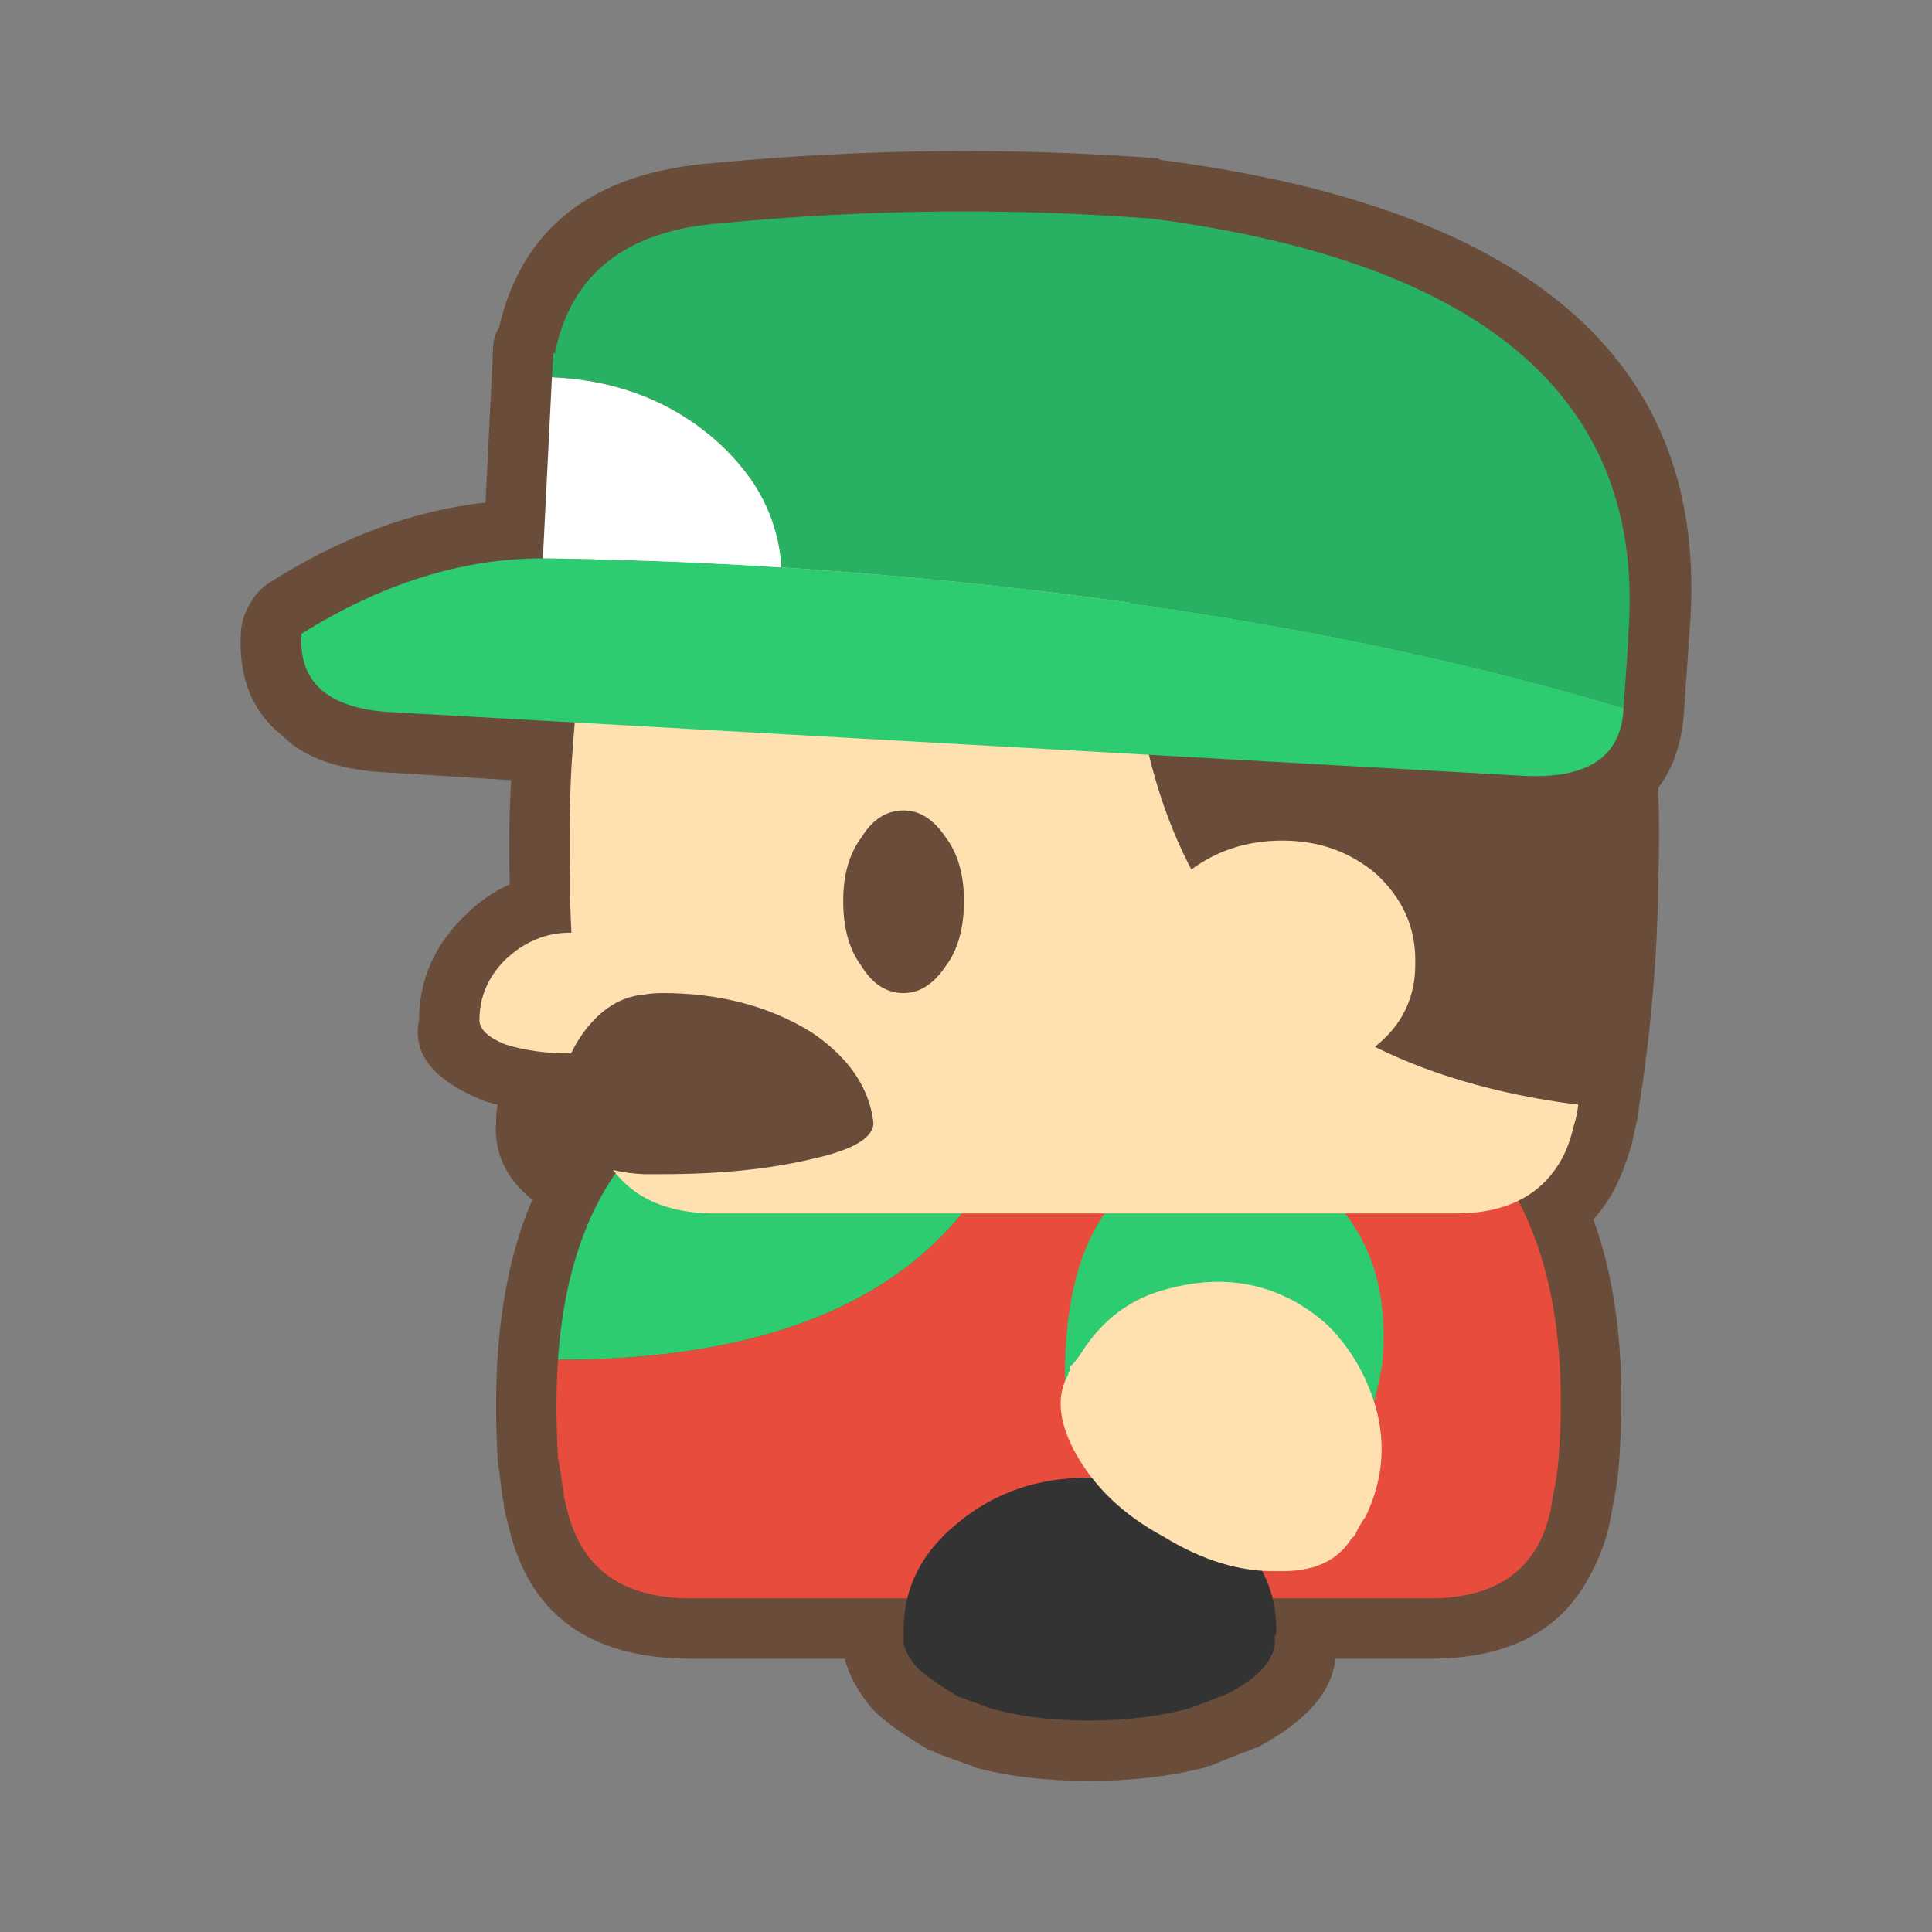 <?xml version="1.0" standalone="no"?><!-- Generator: Gravit.io --><svg xmlns="http://www.w3.org/2000/svg" xmlns:xlink="http://www.w3.org/1999/xlink" style="isolation:isolate" viewBox="0 0 64 64" width="64" height="64"><rect x="0" y="0" width="64" height="64" fill="#808080" stroke="none"/><defs><clipPath id="_clipPath_2i67wSxZUoyy3FqIQ8bbhSGGfc6ouhnc"><rect width="64" height="64"/></clipPath></defs><g clip-path="url(#_clipPath_2i67wSxZUoyy3FqIQ8bbhSGGfc6ouhnc)"><g id="playerLeft"><path d=" M 16.333 11.596 L 16.083 16.646 Q 12.483 17.046 8.933 19.296 Q 8.533 19.546 8.283 19.996 Q 8.033 20.396 7.983 20.896 Q 7.833 23.196 9.383 24.396 Q 10.483 25.496 12.933 25.596 L 16.933 25.846 Q 16.833 27.496 16.883 29.146 L 16.883 29.296 Q 16.083 29.646 15.383 30.346 L 15.333 30.396 Q 13.883 31.846 13.883 33.796 Q 13.533 35.446 15.983 36.446 Q 16.083 36.496 16.133 36.496 Q 16.283 36.546 16.483 36.596 Q 16.433 36.896 16.433 37.196 Q 16.333 38.696 17.633 39.746 Q 16.683 41.946 16.483 44.946 Q 16.383 46.496 16.483 48.296 Q 16.483 48.496 16.533 48.696 L 16.633 49.496 Q 16.633 49.596 16.683 49.746 Q 16.683 49.896 16.733 50.096 L 16.833 50.496 Q 17.833 54.946 22.883 54.946 L 27.983 54.946 Q 28.183 55.746 28.883 56.596 L 29.033 56.746 Q 29.633 57.296 30.733 57.946 Q 30.883 57.996 31.083 58.096 L 32.183 58.496 Q 32.233 58.496 32.283 58.546 Q 33.933 58.996 36.083 58.996 Q 38.183 58.996 39.933 58.546 Q 39.983 58.496 40.083 58.496 L 41.083 58.096 Q 41.383 57.996 41.583 57.896 L 41.633 57.896 Q 44.083 56.596 44.233 54.946 L 47.383 54.946 Q 51.133 54.946 52.583 52.346 Q 52.933 51.746 53.183 50.996 Q 53.333 50.496 53.433 49.846 Q 53.583 49.146 53.633 48.446 Q 53.983 43.696 52.783 40.396 Q 53.183 39.946 53.483 39.396 Q 53.833 38.696 54.083 37.796 L 54.083 37.746 Q 54.183 37.346 54.283 36.846 L 54.283 36.746 Q 54.883 32.996 54.933 29.246 L 54.933 29.196 Q 54.983 27.596 54.933 26.096 Q 55.683 25.096 55.783 23.596 L 55.933 21.446 L 55.933 21.296 Q 57.333 7.746 38.433 5.296 Q 38.383 5.246 38.333 5.246 Q 31.133 4.696 23.683 5.396 Q 17.683 5.846 16.533 10.846 Q 16.333 11.146 16.333 11.596 L 16.333 11.596 Z " fill="rgb(105,76,57)"/><g id="z"><path d=" M 21.683 37.396 Q 18.833 39.946 18.483 45.046 Q 30.333 45.046 33.533 37.396 L 21.683 37.396 Z " fill="rgb(46,204,113)"/><path d=" M 18.783 49.996 Q 19.483 52.946 22.883 52.946 L 47.383 52.946 Q 49.883 52.946 50.883 51.296 Q 51.133 50.896 51.283 50.346 Q 51.383 50.046 51.433 49.596 Q 51.583 48.946 51.633 48.296 Q 52.183 40.946 48.533 37.396 L 33.533 37.396 Q 30.333 45.046 18.483 45.046 Q 18.383 46.546 18.483 48.246 L 18.483 48.296 Q 18.583 48.796 18.633 49.246 Q 18.683 49.446 18.683 49.596 L 18.783 49.996 L 18.783 49.996 Z " fill="rgb(231,76,60)"/></g><path d=" M 29.933 53.996 L 29.933 54.446 Q 30.033 54.846 30.383 55.246 Q 30.883 55.696 31.733 56.196 L 32.833 56.596 Q 34.233 56.996 36.083 56.996 Q 37.883 56.996 39.383 56.596 Q 39.933 56.396 40.433 56.196 Q 40.583 56.146 40.683 56.096 Q 42.133 55.346 42.233 54.446 L 42.233 54.196 Q 42.283 54.146 42.283 53.996 Q 42.283 51.896 40.433 50.446 Q 38.633 48.946 36.083 48.946 Q 33.533 48.946 31.733 50.446 Q 29.933 51.896 29.933 53.996 Z " fill="rgb(51,51,51)"/><path d=" M 44.633 40.296 Q 44.383 39.996 44.083 39.746 Q 42.983 38.846 41.783 38.546 Q 41.083 38.346 40.083 38.446 Q 38.083 38.646 36.633 40.146 Q 35.183 42.146 35.283 46.096 Q 35.333 46.396 35.333 46.746 Q 35.483 48.246 37.083 47.946 Q 38.683 47.646 40.833 47.746 Q 43.033 47.846 44.133 48.296 Q 45.133 48.646 45.783 45.246 Q 46.083 42.246 44.633 40.296 Z " fill="rgb(46,204,113)"/><path d=" M 35.833 44.796 Q 35.683 45.046 35.433 45.296 Q 35.483 45.346 35.433 45.446 Q 35.383 45.446 35.383 45.546 Q 34.783 46.596 35.633 48.146 Q 36.583 49.846 38.533 50.896 Q 40.483 52.096 42.333 52.046 Q 44.083 52.096 44.783 50.946 Q 44.883 50.896 44.933 50.746 Q 45.083 50.446 45.233 50.246 Q 46.083 48.496 45.583 46.646 Q 45.183 45.296 44.383 44.346 Q 43.933 43.746 43.033 43.196 Q 41.083 42.046 38.683 42.696 Q 36.883 43.146 35.833 44.796 L 35.833 44.796 Z " fill="rgb(255,224,177)"/><g id="D"><path d=" M 52.933 25.996 Q 52.783 22.796 52.283 19.596 Q 52.083 17.846 51.183 16.896 Q 50.133 15.796 48.233 15.796 L 37.583 15.796 Q 35.883 34.496 52.283 36.596 L 52.283 36.496 Q 52.883 32.846 52.933 29.146 Q 52.983 27.546 52.933 25.996 L 52.933 25.996 Z " fill="rgb(105,76,57)"/><path d=" M 18.933 25.346 Q 18.833 27.246 18.883 29.146 L 18.883 29.746 Q 18.983 32.996 19.383 36.096 Q 19.433 36.296 19.433 36.496 Q 19.483 36.696 19.533 36.946 Q 20.233 40.196 23.683 40.196 L 48.233 40.196 Q 50.733 40.196 51.733 38.396 Q 51.983 37.946 52.133 37.296 Q 52.233 36.996 52.283 36.596 Q 35.883 34.496 37.583 15.796 L 23.683 15.796 Q 21.633 15.796 20.583 16.896 Q 19.733 17.846 19.483 19.496 Q 19.133 22.446 18.933 25.346 L 18.933 25.346 Z " fill="rgb(255,224,177)"/></g><path d=" M 29.933 32.896 Q 30.733 32.896 31.333 31.996 Q 31.933 31.196 31.933 29.846 Q 31.933 28.546 31.333 27.746 Q 30.733 26.846 29.933 26.846 Q 29.083 26.846 28.533 27.746 Q 27.933 28.546 27.933 29.846 Q 27.933 31.196 28.533 31.996 Q 29.083 32.896 29.933 32.896 Z " fill="rgb(105,76,57)"/><path d=" M 21.033 34.596 Q 21.933 34.246 21.933 33.796 Q 21.833 32.646 21.033 31.796 Q 20.133 30.896 18.883 30.896 Q 17.683 30.896 16.733 31.796 Q 15.883 32.646 15.883 33.796 Q 15.883 34.246 16.733 34.596 Q 17.683 34.896 18.883 34.896 Q 20.133 34.896 21.033 34.596 Z " fill="rgb(255,224,177)"/><path d=" M 26.883 34.196 Q 24.783 32.896 21.933 32.896 Q 21.633 32.896 21.333 32.946 Q 20.183 33.046 19.333 34.196 Q 18.433 35.446 18.433 37.196 Q 18.433 37.946 19.333 38.396 Q 20.183 38.846 21.333 38.896 L 21.933 38.896 Q 24.783 38.896 26.883 38.396 Q 28.933 37.946 28.933 37.196 Q 28.733 35.446 26.883 34.196 Z " fill="rgb(105,76,57)"/><g id="H"><path d=" M 25.883 18.796 Q 22.083 18.546 17.983 18.496 Q 13.983 18.496 9.983 20.996 Q 9.833 23.446 13.033 23.596 L 50.383 25.696 Q 53.683 25.896 53.783 23.446 Q 41.783 19.846 25.883 18.796 L 25.883 18.796 Z " fill="rgb(46,204,113)"/><path d=" M 18.283 12.496 Q 21.583 12.646 23.833 14.696 Q 25.733 16.446 25.883 18.796 Q 41.783 19.846 53.783 23.446 L 53.933 21.296 L 53.933 21.096 Q 54.883 9.446 38.183 7.246 Q 31.133 6.696 23.883 7.396 Q 19.183 7.746 18.383 11.696 L 18.333 11.696 L 18.283 12.496 L 18.283 12.496 Z " fill="rgb(40,177,98)"/><path d=" M 23.833 14.696 Q 21.583 12.646 18.283 12.496 L 17.983 18.496 Q 22.083 18.546 25.883 18.796 Q 25.733 16.446 23.833 14.696 L 23.833 14.696 Z " fill="rgb(255,255,255)"/></g><path d=" M 42.483 27.846 Q 40.633 27.846 39.283 28.946 Q 37.983 30.146 37.983 31.946 Q 37.983 33.546 39.283 34.646 Q 40.633 35.896 42.483 35.896 Q 44.283 35.896 45.583 34.646 Q 46.883 33.596 46.883 31.946 L 46.883 31.796 Q 46.883 30.146 45.583 28.946 Q 44.283 27.846 42.483 27.846 Z " fill="rgb(255,224,177)"/></g></g></svg>